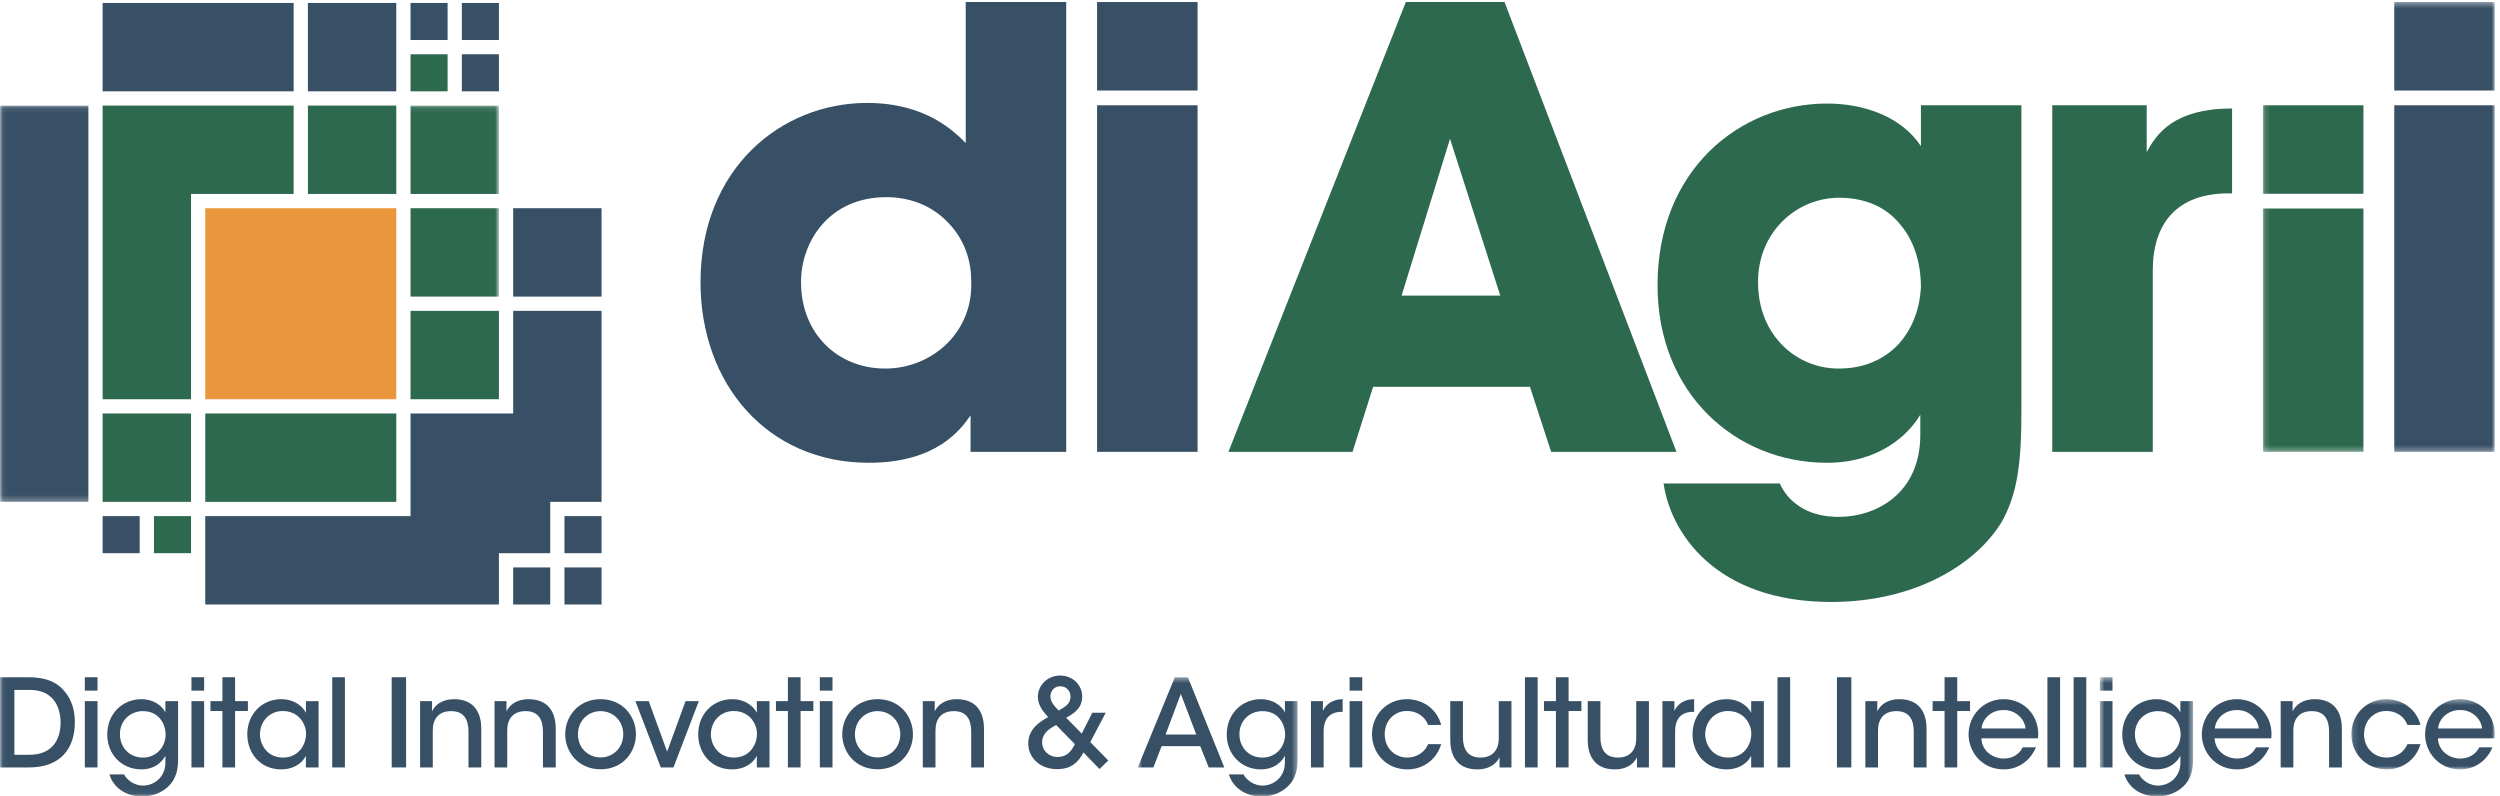 <?xml version="1.0" encoding="UTF-8" standalone="no"?>
<svg width="452px" height="144px" viewBox="0 0 452 144" version="1.1" xmlns="http://www.w3.org/2000/svg" xmlns:xlink="http://www.w3.org/1999/xlink">
    <!-- Generator: Sketch 42 (36781) - http://www.bohemiancoding.com/sketch -->
    <title>main_logo_fullcolor</title>
    <desc>Created with Sketch.</desc>
    <defs>
        <polygon id="path-1" points="42.056 81.693 42.056 0.367 21.096 0.367 0.137 0.367 0.137 81.693 42.056 81.693"></polygon>
        <polygon id="path-3" points="0.06 0.09 0.06 71.737 90.204 71.737 90.204 0.09 0.06 0.09"></polygon>
        <polygon id="path-5" points="90.204 124.94 0.06 124.94 0.06 0.09 90.204 0.09"></polygon>
        <polygon id="path-7" points="0.71 21.94 29.601 21.94 29.601 0.444 0.71 0.444 0.71 21.94"></polygon>
        <polygon id="path-9" points="0.648 21.94 17.506 21.94 17.506 0.444 0.648 0.444 0.648 21.94"></polygon>
        <polygon id="path-11" points="26.056 0.412 26.056 13.106 0.126 13.106 0.126 0.412 26.056 0.412"></polygon>
    </defs>
    <g id="Page-1" stroke="none" stroke-width="1" fill="none" fill-rule="evenodd">
        <g id="main_logo_fullcolor">
            <g id="diAgrii-Logo-Coloured">
                <path d="M317.854,51.031 C317.854,60.701 324.86,66.636 332.412,66.636 C336.901,66.636 340.404,65.098 343.03,62.46 C345.548,59.822 347.081,56.195 347.3,51.91 C347.3,47.404 345.987,43.338 343.469,40.481 C341.061,37.513 337.338,35.755 332.522,35.755 C324.75,35.755 317.854,42.019 317.854,50.921 L317.854,51.031 Z M365.472,74.329 C365.472,83.451 364.815,89.275 361.859,94.44 C357.152,102.134 346.096,108.837 331.099,108.837 C309.972,108.837 301.981,96.09 300.777,87.407 L321.794,87.407 C323.108,90.375 325.516,91.913 327.596,92.683 C329.785,93.451 331.865,93.451 332.412,93.451 C339.309,93.451 347.191,89.166 347.191,78.615 L347.191,74.989 C345.111,78.506 339.857,83.671 330.332,83.671 C313.803,83.671 299.682,71.143 299.682,51.58 C299.682,30.699 314.57,18.721 330.332,18.721 C337.119,18.721 343.797,21.138 347.3,26.414 L347.3,19.034 L365.472,19.034 L365.472,74.329 L365.472,74.329 Z" id="Fill-1" fill="#2D694E"></path>
                <path d="M144.828,51.031 C144.828,60.372 151.505,66.636 160.044,66.636 C164.422,66.636 168.472,64.878 171.319,62.021 C174.165,59.163 175.807,55.207 175.588,50.701 C175.588,46.305 173.836,42.568 171.099,39.931 C168.363,37.183 164.531,35.645 160.262,35.645 C149.754,35.645 144.828,43.887 144.828,50.921 L144.828,51.031 Z M192.774,81.692 L175.478,81.692 L175.478,75.099 C173.727,77.626 169.348,83.671 157.088,83.671 C138.697,83.671 126.656,69.384 126.656,51.031 C126.656,30.369 141.325,18.61 156.759,18.61 C167.487,18.61 172.632,23.885 174.602,25.864 L174.602,0.367 L192.774,0.367 L192.774,81.692 L192.774,81.692 Z" id="Fill-2" fill="#375066"></path>
                <path d="M198.351,81.693 L216.523,81.693 L216.523,19.034 L198.351,19.034 L198.351,81.693 Z M198.351,16.367 L216.523,16.367 L216.523,0.367 L198.351,0.367 L198.351,16.367 Z" id="Fill-3" fill="#375066"></path>
                <path d="M262.164,25.094 L253.407,53.449 L271.25,53.449 L262.164,25.094 Z M244.54,81.692 L222.1,81.692 L254.173,0.367 L272.017,0.367 L303.105,81.692 L280.445,81.692 L276.614,69.934 L248.262,69.934 L244.54,81.692 L244.54,81.692 Z" id="Fill-4" fill="#2D694E"></path>
                <path d="M371.049,19.034 L388.125,19.034 L388.125,27.512 C389.877,24.215 393.051,19.61 403.56,19.61 L403.56,34.964 L402.904,34.964 C393.599,34.964 389.22,40.371 389.22,48.942 L389.22,81.692 L371.049,81.692 L371.049,19.034" id="Fill-5" fill="#2D694E"></path>
                <g id="Group-9" transform="translate(409, 0)">
                    <mask id="mask-2" fill="white">
                        <use xlink:href="#path-1"></use>
                    </mask>
                    <g id="Clip-7"></g>
                    <path d="M0.137,81.692 L18.308,81.692 L18.308,37.7 L0.137,37.7 L0.137,81.692 Z M0.137,35.034 L18.308,35.034 L18.308,19.034 L0.137,19.034 L0.137,35.034 Z" id="Fill-6" fill="#2D694E" mask="url(#mask-2)"></path>
                    <path d="M23.886,81.693 L42.057,81.693 L42.057,19.034 L23.886,19.034 L23.886,81.693 Z M23.886,16.367 L42.057,16.367 L42.057,0.367 L23.886,0.367 L23.886,16.367 Z" id="Fill-8" fill="#375066" mask="url(#mask-2)"></path>
                </g>
                <polyline id="Fill-10" fill="#375066" points="71.648 9.812 71.648 0.534 55.669 0.534 55.669 16.513 71.648 16.513 71.648 9.812"></polyline>
                <polygon id="Fill-11" fill="#375066" points="18.556 100.015 25.257 100.015 25.257 93.314 18.556 93.314"></polygon>
                <polygon id="Fill-12" fill="#2D694E" points="27.834 100.015 34.535 100.015 34.535 93.314 27.834 93.314"></polygon>
                <polyline id="Fill-13" fill="#2D694E" points="34.535 35.069 53.092 35.069 53.092 19.09 18.556 19.09 18.556 72.182 34.535 72.182 34.535 35.069"></polyline>
                <polygon id="Fill-14" fill="#EA963C" points="37.112 72.182 71.647 72.182 71.647 37.646 37.112 37.646"></polygon>
                <polygon id="Fill-15" fill="#2D694E" points="55.669 35.069 71.648 35.069 71.648 19.09 55.669 19.09"></polygon>
                <polygon id="Fill-16" fill="#375066" points="102.059 100.015 108.76 100.015 108.76 93.314 102.059 93.314"></polygon>
                <polygon id="Fill-17" fill="#375066" points="102.059 109.294 108.76 109.294 108.76 102.593 102.059 102.593"></polygon>
                <polyline id="Fill-18" fill="#375066" points="108.76 56.202 92.781 56.202 92.781 74.759 74.225 74.759 74.225 93.314 37.112 93.314 37.112 109.294 90.204 109.294 90.204 100.016 99.482 100.016 99.482 90.737 108.76 90.737 108.76 56.202"></polyline>
                <polygon id="Fill-19" fill="#2D694E" points="18.556 90.737 34.535 90.737 34.535 74.758 18.556 74.758"></polygon>
                <polygon id="Fill-20" fill="#375066" points="92.781 109.294 99.482 109.294 99.482 102.593 92.781 102.593"></polygon>
                <polygon id="Fill-21" fill="#375066" points="74.225 7.235 80.926 7.235 80.926 0.534 74.225 0.534"></polygon>
                <polygon id="Fill-22" fill="#2D694E" points="74.225 72.181 90.204 72.181 90.204 56.202 74.225 56.202"></polygon>
                <g id="Group-26" transform="translate(0, 19)">
                    <mask id="mask-4" fill="white">
                        <use xlink:href="#path-3"></use>
                    </mask>
                    <g id="Clip-24"></g>
                    <polygon id="Fill-23" fill="#2D694E" mask="url(#mask-4)" points="74.225 34.625 90.204 34.625 90.204 18.646 74.225 18.646"></polygon>
                    <polyline id="Fill-25" fill="#375066" mask="url(#mask-4)" points="15.979 53.182 15.979 0.09 0 0.09 0 71.737 15.979 71.737 15.979 53.182"></polyline>
                </g>
                <polygon id="Fill-27" fill="#2D694E" points="37.112 90.738 71.647 90.738 71.647 74.759 37.112 74.759"></polygon>
                <polygon id="Fill-28" fill="#375066" points="92.781 53.625 108.76 53.625 108.76 37.646 92.781 37.646"></polygon>
                <polygon id="Fill-29" fill="#375066" points="83.503 7.235 90.204 7.235 90.204 0.534 83.503 0.534"></polygon>
                <polygon id="Fill-30" fill="#2D694E" points="74.225 16.513 80.926 16.513 80.926 9.812 74.225 9.812"></polygon>
                <polygon id="Fill-31" fill="#375066" points="18.556 16.513 53.091 16.513 53.091 0.534 18.556 0.534"></polygon>
                <polygon id="Fill-32" fill="#375066" points="83.503 16.513 90.204 16.513 90.204 9.812 83.503 9.812"></polygon>
                <g id="Group-38" transform="translate(0, 19)">
                    <mask id="mask-6" fill="white">
                        <use xlink:href="#path-5"></use>
                    </mask>
                    <g id="Clip-34"></g>
                    <polygon id="Fill-33" fill="#2D694E" mask="url(#mask-6)" points="74.225 16.069 90.204 16.069 90.204 0.09 74.225 0.09"></polygon>
                    <path d="M2.601,117.462 L5.356,117.462 C9.191,117.462 10.954,115.016 10.954,111.621 C10.954,110.057 10.535,108.558 9.631,107.456 C8.772,106.464 7.471,105.736 5.378,105.736 L2.601,105.736 L2.601,117.462 Z M0,103.444 L5.047,103.444 C7.229,103.444 9.94,103.775 11.747,106.09 C12.982,107.566 13.532,109.439 13.532,111.577 C13.532,116.338 10.954,119.754 5.223,119.754 L0,119.754 L0,103.444 L0,103.444 Z" id="Fill-35" fill="#375066" mask="url(#mask-6)"></path>
                    <path d="M15.336,119.754 L17.628,119.754 L17.628,107.765 L15.336,107.765 L15.336,119.754 Z M15.336,105.869 L17.628,105.869 L17.628,103.444 L15.336,103.444 L15.336,105.869 Z" id="Fill-36" fill="#375066" mask="url(#mask-6)"></path>
                    <path d="M21.682,113.76 C21.682,116.008 23.291,117.97 25.825,117.97 C27.038,117.97 28.051,117.506 28.778,116.757 C29.484,116.029 29.924,114.993 29.947,113.825 C29.947,112.878 29.638,111.798 28.977,110.982 C28.316,110.145 27.28,109.572 25.825,109.572 C23.555,109.572 21.682,111.269 21.682,113.737 L21.682,113.76 Z M32.195,118.365 C32.195,120.459 31.666,121.804 30.785,122.818 C29.683,124.096 27.809,125 25.737,125 C22.343,125 20.36,123.017 19.787,121.01 L22.431,121.01 C22.696,121.539 23.159,122.024 23.754,122.398 C24.481,122.884 25.297,123.038 25.825,123.038 C27.831,123.038 29.902,121.562 29.902,118.873 L29.902,117.638 C29.197,118.982 27.743,120.106 25.583,120.106 C21.99,120.106 19.39,117.374 19.39,113.804 C19.39,110.057 22.101,107.412 25.583,107.412 C27.589,107.412 29.242,108.47 29.902,109.793 L29.902,107.765 L32.195,107.765 L32.195,118.365 L32.195,118.365 Z" id="Fill-37" fill="#375066" mask="url(#mask-6)"></path>
                </g>
                <path d="M34.616,138.754 L36.909,138.754 L36.909,126.765 L34.616,126.765 L34.616,138.754 Z M34.616,124.869 L36.909,124.869 L36.909,122.444 L34.616,122.444 L34.616,124.869 Z" id="Fill-39" fill="#375066"></path>
                <polyline id="Fill-40" fill="#375066" points="40.213 128.55 38.053 128.55 38.053 126.765 40.213 126.765 40.213 122.444 42.505 122.444 42.505 126.765 44.819 126.765 44.819 128.55 42.505 128.55 42.505 138.754 40.213 138.754 40.213 128.55"></polyline>
                <path d="M46.999,132.804 C47.021,134.589 48.277,136.97 51.187,136.97 C53.016,136.97 54.317,135.955 54.911,134.589 C55.176,134.037 55.308,133.421 55.33,132.804 C55.352,132.187 55.242,131.569 54.978,131.019 C54.405,129.63 53.06,128.55 51.143,128.55 C48.63,128.55 46.999,130.533 46.999,132.781 L46.999,132.804 Z M57.6,138.754 L55.308,138.754 L55.308,136.661 C54.471,138.27 52.752,139.106 50.856,139.106 C46.999,139.106 44.707,136.109 44.707,132.76 C44.707,129.101 47.374,126.412 50.856,126.412 C53.236,126.412 54.757,127.734 55.308,128.881 L55.308,126.765 L57.6,126.765 L57.6,138.754 L57.6,138.754 Z" id="Fill-41" fill="#375066"></path>
                <polygon id="Fill-42" fill="#375066" points="60.066 138.754 62.358 138.754 62.358 122.444 60.066 122.444"></polygon>
                <polygon id="Fill-43" fill="#375066" points="70.818 138.754 73.419 138.754 73.419 122.444 70.818 122.444"></polygon>
                <path d="M75.952,126.765 L78.111,126.765 L78.111,128.616 C78.684,127.382 80.029,126.39 82.167,126.412 C86.002,126.456 87.015,129.232 87.015,131.724 L87.015,138.754 L84.701,138.754 L84.701,132.253 C84.701,130.093 83.864,128.55 81.527,128.572 C79.279,128.594 78.244,130.005 78.244,132.076 L78.244,138.754 L75.952,138.754 L75.952,126.765" id="Fill-44" fill="#375066"></path>
                <path d="M89.414,126.765 L91.574,126.765 L91.574,128.616 C92.147,127.382 93.492,126.39 95.63,126.412 C99.465,126.456 100.478,129.232 100.478,131.724 L100.478,138.754 L98.164,138.754 L98.164,132.253 C98.164,130.093 97.327,128.55 94.99,128.572 C92.742,128.594 91.706,130.005 91.706,132.076 L91.706,138.754 L89.414,138.754 L89.414,126.765" id="Fill-45" fill="#375066"></path>
                <path d="M104.486,132.781 C104.486,135.161 106.293,136.947 108.585,136.947 C110.877,136.947 112.685,135.161 112.685,132.76 C112.685,130.356 110.877,128.572 108.585,128.572 C106.293,128.572 104.486,130.356 104.486,132.76 L104.486,132.781 Z M102.194,132.737 C102.194,129.541 104.552,126.412 108.585,126.412 C112.619,126.412 114.977,129.541 114.977,132.76 C114.977,135.978 112.619,139.085 108.585,139.085 C104.552,139.085 102.194,135.978 102.194,132.76 L102.194,132.737 L102.194,132.737 Z" id="Fill-46" fill="#375066"></path>
                <polyline id="Fill-47" fill="#375066" points="121.762 138.754 119.47 138.754 114.886 126.765 117.288 126.765 120.616 135.89 123.944 126.765 126.346 126.765 121.762 138.754"></polyline>
                <path d="M128.525,132.804 C128.547,134.589 129.803,136.97 132.713,136.97 C134.542,136.97 135.842,135.955 136.438,134.589 C136.702,134.037 136.834,133.421 136.856,132.804 C136.878,132.187 136.768,131.569 136.504,131.019 C135.931,129.63 134.586,128.55 132.669,128.55 C130.156,128.55 128.525,130.533 128.525,132.781 L128.525,132.804 Z M139.126,138.754 L136.834,138.754 L136.834,136.661 C135.997,138.27 134.278,139.106 132.382,139.106 C128.525,139.106 126.233,136.109 126.233,132.76 C126.233,129.101 128.9,126.412 132.382,126.412 C134.762,126.412 136.283,127.734 136.834,128.881 L136.834,126.765 L139.126,126.765 L139.126,138.754 L139.126,138.754 Z" id="Fill-48" fill="#375066"></path>
                <polyline id="Fill-49" fill="#375066" points="142.451 128.55 140.291 128.55 140.291 126.765 142.451 126.765 142.451 122.444 144.743 122.444 144.743 126.765 147.057 126.765 147.057 128.55 144.743 128.55 144.743 138.754 142.451 138.754 142.451 128.55"></polyline>
                <path d="M148.224,138.754 L150.516,138.754 L150.516,126.765 L148.224,126.765 L148.224,138.754 Z M148.224,124.869 L150.516,124.869 L150.516,122.444 L148.224,122.444 L148.224,124.869 Z" id="Fill-50" fill="#375066"></path>
                <path d="M154.57,132.781 C154.57,135.161 156.377,136.947 158.669,136.947 C160.961,136.947 162.769,135.161 162.769,132.76 C162.769,130.356 160.961,128.572 158.669,128.572 C156.377,128.572 154.57,130.356 154.57,132.76 L154.57,132.781 Z M152.278,132.737 C152.278,129.541 154.635,126.412 158.669,126.412 C162.703,126.412 165.061,129.541 165.061,132.76 C165.061,135.978 162.703,139.085 158.669,139.085 C154.635,139.085 152.278,135.978 152.278,132.76 L152.278,132.737 L152.278,132.737 Z" id="Fill-51" fill="#375066"></path>
                <path d="M166.842,126.765 L169.002,126.765 L169.002,128.616 C169.575,127.382 170.92,126.39 173.058,126.412 C176.893,126.456 177.906,129.232 177.906,131.724 L177.906,138.754 L175.592,138.754 L175.592,132.253 C175.592,130.093 174.755,128.55 172.418,128.572 C170.17,128.594 169.134,130.005 169.134,132.076 L169.134,138.754 L166.842,138.754 L166.842,126.765" id="Fill-52" fill="#375066"></path>
                <path d="M191.676,124.076 C190.618,124.076 189.913,124.936 189.913,125.883 C189.913,127.007 190.773,127.778 191.411,128.462 C192.756,127.713 193.549,127.161 193.549,125.928 C193.549,124.957 192.822,124.076 191.698,124.076 L191.676,124.076 Z M190.949,131.085 C189.141,131.988 188.414,133.024 188.414,134.214 C188.414,135.669 189.582,136.858 191.214,136.858 C192.844,136.858 193.616,135.955 194.343,134.545 L190.949,131.085 Z M199.919,128.858 L197.12,134.17 L200.382,137.498 L198.795,139.041 L195.886,136.043 C195.004,137.74 193.748,139.062 191.125,139.062 C187.907,139.062 185.902,136.881 185.902,134.413 C185.902,131.789 188.061,130.423 189.516,129.652 C188.414,128.484 187.687,127.426 187.643,126.016 C187.643,123.877 189.406,122.136 191.676,122.136 C193.968,122.136 195.665,123.877 195.665,125.949 C195.665,128.131 193.99,129.101 192.756,129.762 L195.577,132.627 L197.494,128.858 L199.919,128.858 L199.919,128.858 Z" id="Fill-53" fill="#375066"></path>
                <g id="Group-57" transform="translate(205, 122)">
                    <mask id="mask-8" fill="white">
                        <use xlink:href="#path-7"></use>
                    </mask>
                    <g id="Clip-55"></g>
                    <path d="M8.49,3.464 L5.736,10.804 L11.289,10.804 L8.49,3.464 Z M3.531,16.754 L0.71,16.754 L7.411,0.444 L9.769,0.444 L16.359,16.754 L13.538,16.754 L11.995,12.896 L5.03,12.896 L3.531,16.754 L3.531,16.754 Z" id="Fill-54" fill="#375066" mask="url(#mask-8)"></path>
                    <path d="M19.088,10.76 C19.088,13.008 20.697,14.97 23.232,14.97 C24.444,14.97 25.457,14.506 26.184,13.757 C26.89,13.029 27.33,11.993 27.352,10.825 C27.352,9.878 27.044,8.798 26.383,7.982 C25.722,7.145 24.686,6.572 23.232,6.572 C20.961,6.572 19.088,8.269 19.088,10.737 L19.088,10.76 Z M29.601,15.365 C29.601,17.459 29.071,18.804 28.19,19.818 C27.088,21.096 25.215,22 23.143,22 C19.748,22 17.765,20.017 17.192,18.01 L19.837,18.01 C20.102,18.539 20.564,19.024 21.159,19.398 C21.887,19.884 22.702,20.038 23.232,20.038 C25.236,20.038 27.308,18.562 27.308,15.873 L27.308,14.638 C26.604,15.982 25.149,17.106 22.988,17.106 C19.396,17.106 16.796,14.374 16.796,10.804 C16.796,7.057 19.507,4.412 22.988,4.412 C24.994,4.412 26.648,5.47 27.308,6.793 L27.308,4.765 L29.601,4.765 L29.601,15.365 L29.601,15.365 Z" id="Fill-56" fill="#375066" mask="url(#mask-8)"></path>
                </g>
                <path d="M237.022,126.765 L239.182,126.765 L239.182,128.528 C239.864,127.117 241.121,126.434 242.752,126.412 L242.752,128.704 L242.598,128.704 C240.438,128.704 239.314,129.895 239.314,132.274 L239.314,138.754 L237.022,138.754 L237.022,126.765" id="Fill-58" fill="#375066"></path>
                <path d="M244.006,138.754 L246.298,138.754 L246.298,126.765 L244.006,126.765 L244.006,138.754 Z M244.006,124.869 L246.298,124.869 L246.298,122.444 L244.006,122.444 L244.006,124.869 Z" id="Fill-59" fill="#375066"></path>
                <path d="M260.557,134.545 C259.829,137.145 257.471,139.106 254.474,139.106 C250.551,139.106 248.06,136.088 248.06,132.76 C248.06,129.211 250.772,126.412 254.363,126.412 C257.229,126.412 259.808,128.175 260.557,131.062 L258.198,131.062 C257.581,129.453 256.082,128.55 254.452,128.55 C253.239,128.528 252.358,128.925 251.52,129.718 C250.816,130.423 250.352,131.547 250.352,132.76 C250.352,135.228 252.159,136.97 254.452,136.97 C256.457,136.947 257.713,135.734 258.198,134.545 L260.557,134.545" id="Fill-60" fill="#375066"></path>
                <path d="M273.271,138.754 L271.112,138.754 L271.112,136.902 C270.538,138.138 269.194,139.129 267.055,139.106 C263.199,139.085 262.206,136.285 262.206,133.795 L262.206,126.765 L264.498,126.765 L264.498,133.267 C264.498,135.426 265.336,136.97 267.695,136.97 C269.944,136.947 270.979,135.515 270.979,133.465 L270.979,126.765 L273.271,126.765 L273.271,138.754" id="Fill-61" fill="#375066"></path>
                <polygon id="Fill-62" fill="#375066" points="275.713 138.754 278.005 138.754 278.005 122.444 275.713 122.444"></polygon>
                <polyline id="Fill-63" fill="#375066" points="281.31 128.55 279.151 128.55 279.151 126.765 281.31 126.765 281.31 122.444 283.602 122.444 283.602 126.765 285.916 126.765 285.916 128.55 283.602 128.55 283.602 138.754 281.31 138.754 281.31 128.55"></polyline>
                <path d="M298.124,138.754 L295.965,138.754 L295.965,136.902 C295.392,138.138 294.048,139.129 291.909,139.106 C288.053,139.085 287.061,136.285 287.061,133.795 L287.061,126.765 L289.353,126.765 L289.353,133.267 C289.353,135.426 290.191,136.97 292.549,136.97 C294.797,136.947 295.832,135.515 295.832,133.465 L295.832,126.765 L298.124,126.765 L298.124,138.754" id="Fill-64" fill="#375066"></path>
                <path d="M300.568,126.765 L302.728,126.765 L302.728,128.528 C303.41,127.117 304.667,126.434 306.298,126.412 L306.298,128.704 L306.144,128.704 C303.984,128.704 302.86,129.895 302.86,132.274 L302.86,138.754 L300.568,138.754 L300.568,126.765" id="Fill-65" fill="#375066"></path>
                <path d="M308.302,132.804 C308.324,134.589 309.58,136.97 312.489,136.97 C314.319,136.97 315.619,135.955 316.214,134.589 C316.479,134.037 316.611,133.421 316.633,132.804 C316.655,132.187 316.545,131.569 316.28,131.019 C315.707,129.63 314.363,128.55 312.445,128.55 C309.933,128.55 308.302,130.533 308.302,132.781 L308.302,132.804 Z M318.904,138.754 L316.611,138.754 L316.611,136.661 C315.773,138.27 314.054,139.106 312.159,139.106 C308.302,139.106 306.01,136.109 306.01,132.76 C306.01,129.101 308.676,126.412 312.159,126.412 C314.539,126.412 316.061,127.734 316.611,128.881 L316.611,126.765 L318.904,126.765 L318.904,138.754 L318.904,138.754 Z" id="Fill-66" fill="#375066"></path>
                <polygon id="Fill-67" fill="#375066" points="321.368 138.754 323.66 138.754 323.66 122.444 321.368 122.444"></polygon>
                <polygon id="Fill-68" fill="#375066" points="332.122 138.754 334.722 138.754 334.722 122.444 332.122 122.444"></polygon>
                <path d="M337.254,126.765 L339.414,126.765 L339.414,128.616 C339.987,127.382 341.332,126.39 343.469,126.412 C347.305,126.456 348.319,129.232 348.319,131.724 L348.319,138.754 L346.004,138.754 L346.004,132.253 C346.004,130.093 345.166,128.55 342.83,128.572 C340.582,128.594 339.546,130.005 339.546,132.076 L339.546,138.754 L337.254,138.754 L337.254,126.765" id="Fill-69" fill="#375066"></path>
                <polyline id="Fill-70" fill="#375066" points="351.576 128.55 349.417 128.55 349.417 126.765 351.576 126.765 351.576 122.444 353.868 122.444 353.868 126.765 356.183 126.765 356.183 128.55 353.868 128.55 353.868 138.754 351.576 138.754 351.576 128.55"></polyline>
                <path d="M366.21,131.701 C366.099,130.114 364.513,128.329 362.242,128.373 C359.905,128.373 358.385,130.07 358.276,131.701 L366.21,131.701 Z M358.232,133.486 C358.341,135.911 360.457,137.145 362.265,137.145 C363.874,137.145 365.064,136.374 365.725,135.117 L368.106,135.117 C367.532,136.44 366.695,137.432 365.681,138.094 C364.666,138.776 363.477,139.106 362.265,139.106 C358.341,139.106 355.917,135.955 355.917,132.781 C355.917,129.344 358.606,126.412 362.242,126.412 C363.962,126.412 365.526,127.052 366.672,128.175 C368.082,129.608 368.679,131.48 368.48,133.486 L358.232,133.486 L358.232,133.486 Z" id="Fill-71" fill="#375066"></path>
                <polygon id="Fill-72" fill="#375066" points="370.173 138.754 372.465 138.754 372.465 122.444 370.173 122.444"></polygon>
                <polygon id="Fill-73" fill="#375066" points="374.911 138.754 377.203 138.754 377.203 122.444 374.911 122.444"></polygon>
                <g id="Group-77" transform="translate(379, 122)">
                    <mask id="mask-10" fill="white">
                        <use xlink:href="#path-9"></use>
                    </mask>
                    <g id="Clip-75"></g>
                    <path d="M0.648,16.754 L2.94,16.754 L2.94,4.765 L0.648,4.765 L0.648,16.754 Z M0.648,2.869 L2.94,2.869 L2.94,0.444 L0.648,0.444 L0.648,2.869 Z" id="Fill-74" fill="#375066" mask="url(#mask-10)"></path>
                    <path d="M6.993,10.76 C6.993,13.008 8.603,14.97 11.138,14.97 C12.35,14.97 13.363,14.506 14.09,13.757 C14.796,13.029 15.237,11.993 15.258,10.825 C15.258,9.878 14.949,8.798 14.289,7.982 C13.628,7.145 12.592,6.572 11.138,6.572 C8.867,6.572 6.993,8.269 6.993,10.737 L6.993,10.76 Z M17.506,15.365 C17.506,17.459 16.978,18.804 16.096,19.818 C14.993,21.096 13.121,22 11.049,22 C7.654,22 5.671,20.017 5.098,18.01 L7.743,18.01 C8.008,18.539 8.47,19.024 9.065,19.398 C9.793,19.884 10.609,20.038 11.138,20.038 C13.143,20.038 15.214,18.562 15.214,15.873 L15.214,14.638 C14.51,15.982 13.055,17.106 10.895,17.106 C7.302,17.106 4.701,14.374 4.701,10.804 C4.701,7.057 7.413,4.412 10.895,4.412 C12.901,4.412 14.554,5.47 15.214,6.793 L15.214,4.765 L17.506,4.765 L17.506,15.365 L17.506,15.365 Z" id="Fill-76" fill="#375066" mask="url(#mask-10)"></path>
                </g>
                <path d="M408.383,131.701 C408.272,130.114 406.686,128.329 404.416,128.373 C402.079,128.373 400.559,130.07 400.448,131.701 L408.383,131.701 Z M400.404,133.486 C400.515,135.911 402.63,137.145 404.438,137.145 C406.047,137.145 407.237,136.374 407.898,135.117 L410.279,135.117 C409.705,136.44 408.868,137.432 407.854,138.094 C406.84,138.776 405.65,139.106 404.438,139.106 C400.515,139.106 398.09,135.955 398.09,132.781 C398.09,129.344 400.779,126.412 404.416,126.412 C406.135,126.412 407.699,127.052 408.845,128.175 C410.256,129.608 410.852,131.48 410.653,133.486 L400.404,133.486 L400.404,133.486 Z" id="Fill-78" fill="#375066"></path>
                <path d="M412.346,126.765 L414.506,126.765 L414.506,128.616 C415.079,127.382 416.424,126.39 418.562,126.412 C422.397,126.456 423.411,129.232 423.411,131.724 L423.411,138.754 L421.096,138.754 L421.096,132.253 C421.096,130.093 420.258,128.55 417.922,128.572 C415.674,128.594 414.638,130.005 414.638,132.076 L414.638,138.754 L412.346,138.754 L412.346,126.765" id="Fill-79" fill="#375066"></path>
                <g id="Group-83" transform="translate(425, 126)">
                    <mask id="mask-12" fill="white">
                        <use xlink:href="#path-11"></use>
                    </mask>
                    <g id="Clip-81"></g>
                    <path d="M12.622,8.545 C11.896,11.145 9.536,13.106 6.54,13.106 C2.616,13.106 0.126,10.088 0.126,6.76 C0.126,3.211 2.837,0.412 6.429,0.412 C9.294,0.412 11.873,2.175 12.622,5.062 L10.265,5.062 C9.648,3.453 8.148,2.55 6.518,2.55 C5.305,2.528 4.424,2.925 3.586,3.718 C2.881,4.423 2.418,5.547 2.418,6.76 C2.418,9.228 4.225,10.97 6.518,10.97 C8.524,10.947 9.779,9.734 10.265,8.545 L12.622,8.545" id="Fill-80" fill="#375066" mask="url(#mask-12)"></path>
                    <path d="M23.749,5.701 C23.638,4.114 22.052,2.329 19.782,2.373 C17.445,2.373 15.925,4.07 15.815,5.701 L23.749,5.701 Z M15.771,7.486 C15.881,9.911 17.996,11.145 19.804,11.145 C21.413,11.145 22.603,10.374 23.264,9.117 L25.645,9.117 C25.071,10.44 24.235,11.432 23.22,12.094 C22.206,12.776 21.016,13.106 19.804,13.106 C15.881,13.106 13.456,9.955 13.456,6.781 C13.456,3.344 16.146,0.412 19.782,0.412 C21.501,0.412 23.066,1.052 24.211,2.175 C25.622,3.608 26.218,5.48 26.019,7.486 L15.771,7.486 L15.771,7.486 Z" id="Fill-82" fill="#375066" mask="url(#mask-12)"></path>
                </g>
            </g>
        </g>
    </g>
</svg>